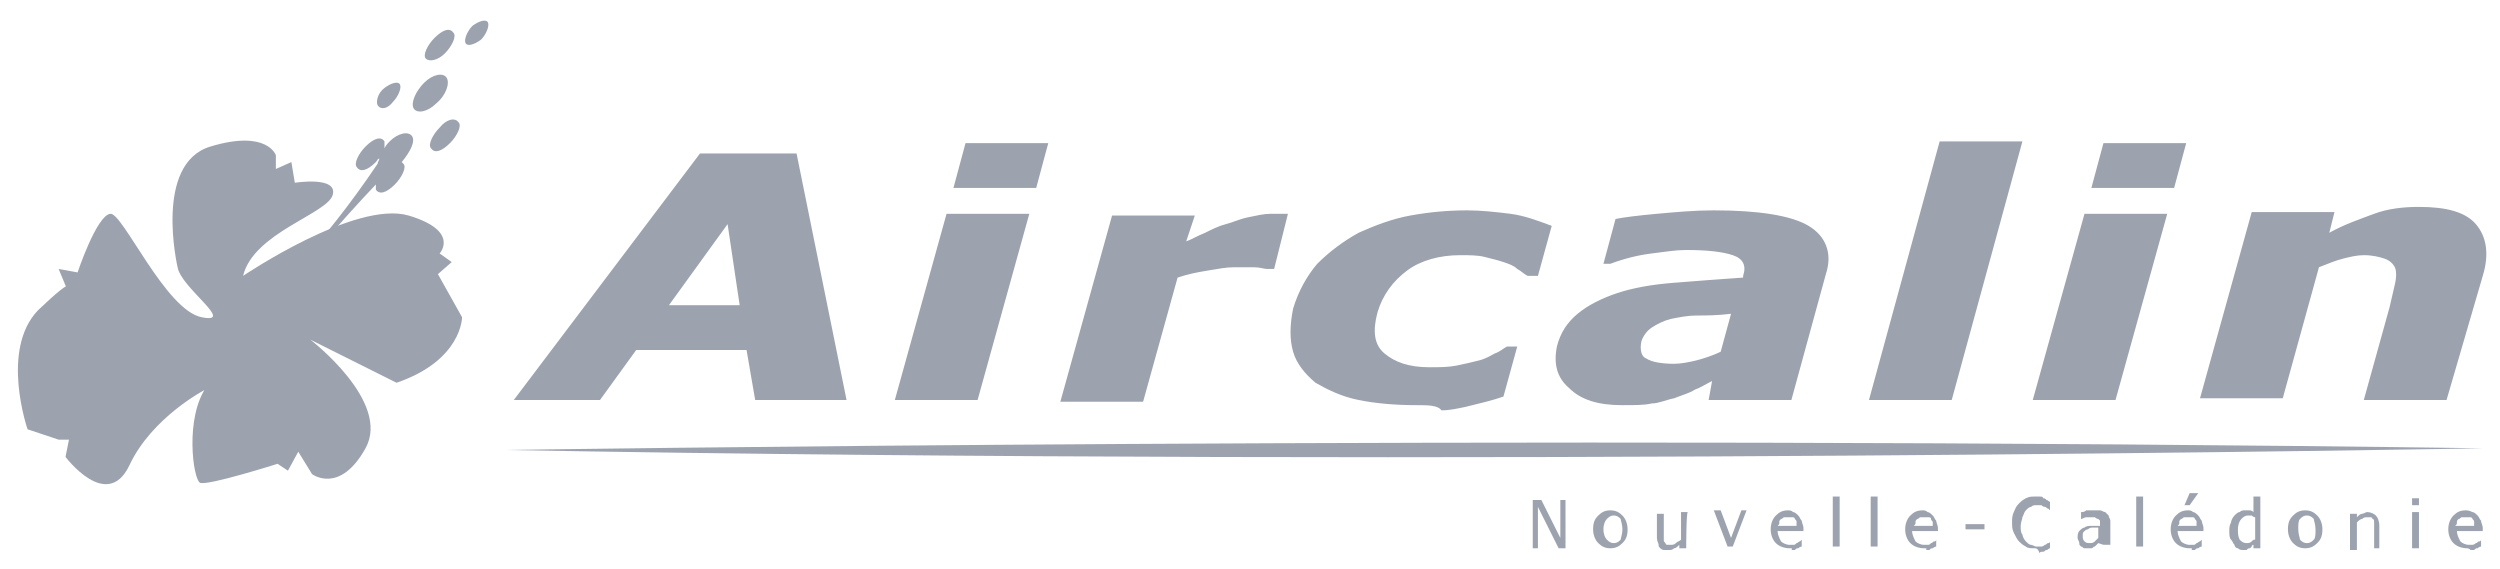 <?xml version="1.0" encoding="utf-8"?>
<!-- Generator: Adobe Illustrator 26.1.0, SVG Export Plug-In . SVG Version: 6.00 Build 0)  -->
<svg version="1.1" id="Layer_1" xmlns="http://www.w3.org/2000/svg" xmlns:xlink="http://www.w3.org/1999/xlink" x="0px" y="0px"
	 width="145px" height="33px" viewBox="0 0 145 33" enable-background="new 0 0 145 33" xml:space="preserve">
<path fill="#9CA3AF" d="M90.8,31.8h-0.4l-1.2-2.4v2.4h-0.3v-2.8h0.5l1.1,2.2v-2.2h0.3V31.8z M94.1,30.7c0-0.3-0.1-0.5-0.1-0.6
	c-0.1-0.1-0.2-0.2-0.4-0.2c-0.2,0-0.3,0.1-0.4,0.2c-0.1,0.1-0.2,0.3-0.2,0.6c0,0.3,0.1,0.5,0.2,0.6c0.1,0.1,0.2,0.2,0.4,0.2
	c0.2,0,0.3-0.1,0.4-0.2C94,31.2,94.1,31,94.1,30.7 M94.4,30.7c0,0.4-0.1,0.6-0.3,0.8c-0.2,0.2-0.4,0.3-0.7,0.3
	c-0.3,0-0.5-0.1-0.7-0.3c-0.2-0.2-0.3-0.5-0.3-0.8c0-0.4,0.1-0.6,0.3-0.8c0.2-0.2,0.4-0.3,0.7-0.3c0.3,0,0.5,0.1,0.7,0.3
	C94.3,30.1,94.4,30.4,94.4,30.7 M97.8,31.8h-0.4v-0.2c-0.1,0.1-0.2,0.2-0.3,0.2c-0.1,0.1-0.2,0.1-0.3,0.1c-0.1,0-0.2,0-0.3,0
	c-0.1,0-0.2-0.1-0.2-0.1c-0.1-0.1-0.1-0.1-0.1-0.2c0-0.1-0.1-0.2-0.1-0.4v-1.4h0.4v1.2c0,0.1,0,0.2,0,0.3c0,0.1,0,0.1,0.1,0.2
	c0,0.1,0.1,0.1,0.1,0.1c0.1,0,0.1,0,0.2,0c0.1,0,0.2,0,0.3-0.1c0.1-0.1,0.2-0.1,0.3-0.2v-1.6h0.4C97.8,29.6,97.8,31.8,97.8,31.8z
	 M101.3,29.6l-0.8,2.1h-0.3l-0.8-2.1h0.4l0.6,1.6l0.6-1.6H101.3z M104.2,30.5c0-0.1,0-0.2,0-0.2c0-0.1,0-0.1-0.1-0.2
	c0-0.1-0.1-0.1-0.2-0.1c-0.1,0-0.1,0-0.2,0c-0.1,0-0.2,0-0.2,0c-0.1,0-0.1,0.1-0.2,0.1c-0.1,0.1-0.1,0.1-0.1,0.2
	c0,0.1,0,0.1-0.1,0.2H104.2z M103.8,31.8c-0.3,0-0.6-0.1-0.8-0.3c-0.2-0.2-0.3-0.5-0.3-0.8c0-0.3,0.1-0.6,0.3-0.8
	c0.2-0.2,0.4-0.3,0.7-0.3c0.1,0,0.2,0,0.3,0.1c0.1,0,0.2,0.1,0.3,0.2s0.1,0.2,0.2,0.3c0,0.1,0.1,0.3,0.1,0.4v0.2h-1.5
	c0,0.2,0.1,0.4,0.2,0.6c0.1,0.1,0.3,0.2,0.5,0.2c0.1,0,0.2,0,0.2,0c0.1,0,0.1,0,0.2-0.1c0.1,0,0.1-0.1,0.2-0.1c0,0,0.1-0.1,0.1-0.1
	h0v0.4c0,0-0.1,0-0.2,0.1c-0.1,0-0.1,0-0.2,0.1c-0.1,0-0.1,0-0.2,0C104,31.8,103.9,31.8,103.8,31.8 M106.3,28.8h0.4v2.9h-0.4V28.8z
	 M108.5,28.8h0.4v2.9h-0.4V28.8z M112.1,30.5c0-0.1,0-0.2,0-0.2c0-0.1-0.1-0.1-0.1-0.2c0-0.1-0.1-0.1-0.2-0.1c-0.1,0-0.1,0-0.2,0
	c-0.1,0-0.2,0-0.2,0c-0.1,0-0.1,0.1-0.2,0.1c-0.1,0.1-0.1,0.1-0.1,0.2c0,0.1,0,0.1-0.1,0.2H112.1z M111.6,31.8
	c-0.3,0-0.6-0.1-0.8-0.3c-0.2-0.2-0.3-0.5-0.3-0.8c0-0.3,0.1-0.6,0.3-0.8c0.2-0.2,0.4-0.3,0.7-0.3c0.1,0,0.2,0,0.3,0.1
	c0.1,0,0.2,0.1,0.3,0.2c0.1,0.1,0.1,0.2,0.2,0.3c0,0.1,0.1,0.3,0.1,0.4v0.2h-1.5c0,0.2,0.1,0.4,0.2,0.6c0.1,0.1,0.3,0.2,0.5,0.2
	c0.1,0,0.2,0,0.2,0c0.1,0,0.1,0,0.2-0.1c0.1,0,0.1-0.1,0.2-0.1s0.1-0.1,0.1-0.1h0v0.4c0,0-0.1,0-0.2,0.1c-0.1,0-0.1,0-0.2,0.1
	c-0.1,0-0.1,0-0.2,0C111.8,31.8,111.7,31.8,111.6,31.8 M114,30.4h1.1v0.3H114V30.4z M118,31.8c-0.2,0-0.4,0-0.5-0.1
	c-0.2-0.1-0.3-0.2-0.4-0.3c-0.1-0.1-0.2-0.3-0.3-0.5c-0.1-0.2-0.1-0.4-0.1-0.6c0-0.2,0-0.4,0.1-0.6c0.1-0.2,0.1-0.3,0.3-0.5
	c0.1-0.1,0.2-0.2,0.4-0.3c0.2-0.1,0.3-0.1,0.5-0.1c0.1,0,0.2,0,0.3,0c0.1,0,0.2,0,0.2,0.1c0.1,0,0.1,0,0.2,0.1
	c0.1,0,0.1,0.1,0.2,0.1v0.5h0c0,0-0.1-0.1-0.1-0.1c-0.1,0-0.1-0.1-0.2-0.1c-0.1,0-0.2-0.1-0.2-0.1c-0.1,0-0.2,0-0.3,0
	c-0.1,0-0.2,0-0.3,0.1c-0.1,0-0.2,0.1-0.3,0.2s-0.1,0.2-0.2,0.4c0,0.1-0.1,0.3-0.1,0.5c0,0.2,0,0.4,0.1,0.5c0,0.1,0.1,0.3,0.2,0.4
	c0.1,0.1,0.2,0.2,0.3,0.2c0.1,0,0.2,0.1,0.3,0.1c0.1,0,0.2,0,0.3,0c0.1,0,0.2-0.1,0.2-0.1c0.1,0,0.1-0.1,0.2-0.1
	c0.1,0,0.1-0.1,0.1-0.1h0v0.4c-0.1,0-0.1,0.1-0.2,0.1c-0.1,0-0.1,0.1-0.2,0.1c-0.1,0-0.2,0-0.2,0.1C118.2,31.8,118.1,31.8,118,31.8
	 M121.7,31.2v-0.6c-0.1,0-0.2,0-0.3,0c-0.1,0-0.2,0-0.3,0.1c-0.1,0-0.2,0.1-0.2,0.1c-0.1,0.1-0.1,0.1-0.1,0.3c0,0.1,0,0.2,0.1,0.3
	s0.2,0.1,0.3,0.1c0.1,0,0.2,0,0.3-0.1C121.5,31.4,121.6,31.3,121.7,31.2 M121.7,31.5c0,0-0.1,0.1-0.1,0.1c0,0-0.1,0.1-0.1,0.1
	c-0.1,0-0.1,0.1-0.2,0.1c-0.1,0-0.1,0-0.2,0c-0.1,0-0.2,0-0.2,0c-0.1,0-0.1-0.1-0.2-0.1c-0.1-0.1-0.1-0.1-0.1-0.2
	c0-0.1-0.1-0.2-0.1-0.3c0-0.1,0-0.3,0.1-0.4c0.1-0.1,0.2-0.2,0.3-0.2c0.1-0.1,0.3-0.1,0.4-0.1c0.2,0,0.3,0,0.5,0v-0.1
	c0-0.1,0-0.1,0-0.2c0,0-0.1-0.1-0.1-0.1c0,0-0.1,0-0.2-0.1c-0.1,0-0.1,0-0.2,0c-0.1,0-0.2,0-0.3,0c-0.1,0-0.2,0.1-0.3,0.1h0v-0.4
	c0.1,0,0.2,0,0.3-0.1c0.1,0,0.2,0,0.4,0c0.1,0,0.3,0,0.4,0c0.1,0,0.2,0.1,0.3,0.1c0.1,0.1,0.1,0.1,0.2,0.2c0,0.1,0.1,0.2,0.1,0.3
	v1.4h-0.4L121.7,31.5L121.7,31.5z M123.9,28.8h0.4v2.9h-0.4V28.8z M127.5,28.6l-0.5,0.7h-0.3l0.3-0.7H127.5z M127.4,30.5
	c0-0.1,0-0.2,0-0.2c0-0.1,0-0.1-0.1-0.2c0-0.1-0.1-0.1-0.2-0.1c-0.1,0-0.1,0-0.2,0c-0.1,0-0.2,0-0.2,0c-0.1,0-0.1,0.1-0.2,0.1
	c-0.1,0.1-0.1,0.1-0.1,0.2c0,0.1,0,0.1-0.1,0.2H127.4z M127,31.8c-0.3,0-0.6-0.1-0.8-0.3c-0.2-0.2-0.3-0.5-0.3-0.8
	c0-0.3,0.1-0.6,0.3-0.8c0.2-0.2,0.4-0.3,0.7-0.3c0.1,0,0.2,0,0.3,0.1c0.1,0,0.2,0.1,0.3,0.2c0.1,0.1,0.1,0.2,0.2,0.3
	c0,0.1,0.1,0.3,0.1,0.4v0.2h-1.5c0,0.2,0.1,0.4,0.2,0.6c0.1,0.1,0.3,0.2,0.5,0.2c0.1,0,0.2,0,0.2,0c0.1,0,0.1,0,0.2-0.1
	c0.1,0,0.1-0.1,0.2-0.1c0,0,0.1-0.1,0.1-0.1h0v0.4c0,0-0.1,0-0.2,0.1c-0.1,0-0.1,0-0.2,0.1c-0.1,0-0.1,0-0.2,0
	C127.2,31.8,127.1,31.8,127,31.8 M130.8,31.3V30c-0.1,0-0.2-0.1-0.2-0.1c-0.1,0-0.1,0-0.2,0c-0.2,0-0.3,0.1-0.4,0.2
	c-0.1,0.1-0.2,0.3-0.2,0.6c0,0.2,0,0.4,0.1,0.6c0.1,0.1,0.2,0.2,0.4,0.2c0.1,0,0.2,0,0.3-0.1S130.7,31.3,130.8,31.3 M131.1,31.8
	h-0.4v-0.2c-0.1,0-0.1,0.1-0.1,0.1c0,0-0.1,0.1-0.1,0.1c-0.1,0-0.1,0-0.2,0.1c-0.1,0-0.1,0-0.2,0c-0.1,0-0.2,0-0.3-0.1
	c-0.1,0-0.2-0.1-0.2-0.2c-0.1-0.1-0.1-0.2-0.2-0.3s-0.1-0.3-0.1-0.5c0-0.2,0-0.3,0.1-0.5c0-0.1,0.1-0.3,0.2-0.4
	c0.1-0.1,0.2-0.2,0.3-0.2c0.1-0.1,0.2-0.1,0.3-0.1c0.1,0,0.2,0,0.3,0c0.1,0,0.2,0.1,0.2,0.1v-0.9h0.4L131.1,31.8L131.1,31.8z
	 M134.3,30.7c0-0.3-0.1-0.5-0.1-0.6c-0.1-0.1-0.2-0.2-0.4-0.2c-0.2,0-0.3,0.1-0.4,0.2c-0.1,0.1-0.1,0.3-0.1,0.6
	c0,0.3,0.1,0.5,0.1,0.6c0.1,0.1,0.2,0.2,0.4,0.2c0.2,0,0.3-0.1,0.4-0.2C134.3,31.2,134.3,31,134.3,30.7 M134.7,30.7
	c0,0.4-0.1,0.6-0.3,0.8c-0.2,0.2-0.4,0.3-0.7,0.3c-0.3,0-0.5-0.1-0.7-0.3c-0.2-0.2-0.3-0.5-0.3-0.8c0-0.4,0.1-0.6,0.3-0.8
	c0.2-0.2,0.4-0.3,0.7-0.3s0.5,0.1,0.7,0.3C134.6,30.1,134.7,30.4,134.7,30.7 M138.1,31.8h-0.4v-1.2c0-0.1,0-0.2,0-0.3
	c0-0.1,0-0.2-0.1-0.2c0-0.1-0.1-0.1-0.1-0.1c-0.1,0-0.1,0-0.2,0c-0.1,0-0.2,0-0.3,0.1c-0.1,0-0.2,0.1-0.3,0.2v1.6h-0.4v-2.1h0.4v0.2
	c0.1-0.1,0.2-0.2,0.3-0.2c0.1,0,0.2-0.1,0.3-0.1c0.2,0,0.4,0.1,0.5,0.2c0.1,0.1,0.2,0.3,0.2,0.6V31.8z M139.9,31.8h0.4v-2.1h-0.4
	V31.8z M139.9,29.3h0.4v-0.4h-0.4V29.3z M143.5,30.5c0-0.1,0-0.2,0-0.2c0-0.1,0-0.1-0.1-0.2c0-0.1-0.1-0.1-0.2-0.1
	c-0.1,0-0.1,0-0.2,0c-0.1,0-0.2,0-0.2,0c-0.1,0-0.1,0.1-0.2,0.1c-0.1,0.1-0.1,0.1-0.1,0.2c0,0.1,0,0.1-0.1,0.2H143.5z M143.1,31.8
	c-0.3,0-0.6-0.1-0.8-0.3c-0.2-0.2-0.3-0.5-0.3-0.8c0-0.3,0.1-0.6,0.3-0.8c0.2-0.2,0.4-0.3,0.7-0.3c0.1,0,0.2,0,0.4,0.1
	c0.1,0,0.2,0.1,0.3,0.2s0.1,0.2,0.2,0.3c0,0.1,0.1,0.3,0.1,0.4v0.2h-1.5c0,0.2,0.1,0.4,0.2,0.6c0.1,0.1,0.3,0.2,0.5,0.2
	c0.1,0,0.2,0,0.2,0s0.1,0,0.2-0.1c0.1,0,0.1-0.1,0.2-0.1s0.1-0.1,0.1-0.1h0v0.4c0,0-0.1,0-0.2,0.1c-0.1,0-0.1,0-0.2,0.1
	c-0.1,0-0.1,0-0.2,0C143.2,31.8,143.1,31.8,143.1,31.8"/>
<path fill="#9CA3AF" d="M42.9,17.7L42.2,13l-3.4,4.7L42.9,17.7z M29.8,23.2L40.6,8.9l5.6,0l2.9,14.3l-5.3,0l-0.5-2.9l-6.4,0
	l-2.1,2.9C34.9,23.2,29.8,23.2,29.8,23.2z M60.1,10.9h-4.8L56,8.3l4.8,0L60.1,10.9z M56.7,23.2h-4.8l3-10.8l4.8,0L56.7,23.2z
	 M73.9,15.6h-0.4c-0.2,0-0.4-0.1-0.8-0.1c-0.3,0-0.7,0-1.1,0c-0.5,0-1,0.1-1.6,0.2s-1.1,0.2-1.7,0.4l-2,7.2h-4.8l3-10.8l4.8,0
	L68.8,14c0.3-0.1,0.6-0.3,1.1-0.5c0.4-0.2,0.8-0.4,1.2-0.5c0.4-0.1,0.8-0.3,1.3-0.4c0.5-0.1,0.9-0.2,1.3-0.2c0.2,0,0.3,0,0.5,0
	c0.2,0,0.4,0,0.5,0L73.9,15.6z M82.2,23.5c-1.3,0-2.4-0.1-3.4-0.3c-1-0.2-1.8-0.6-2.5-1c-0.6-0.5-1.1-1.1-1.3-1.8
	c-0.2-0.7-0.2-1.5,0-2.5c0.3-1,0.8-1.9,1.4-2.6c0.7-0.7,1.5-1.3,2.4-1.8c0.9-0.4,1.9-0.8,3-1c1.1-0.2,2.2-0.3,3.3-0.3
	c0.8,0,1.7,0.1,2.5,0.2c0.8,0.1,1.6,0.4,2.4,0.7l-0.8,2.9h-0.6c-0.2-0.1-0.4-0.3-0.6-0.4c-0.2-0.2-0.5-0.3-0.8-0.4
	c-0.3-0.1-0.7-0.2-1.1-0.3c-0.4-0.1-0.9-0.1-1.4-0.1c-1.2,0-2.3,0.3-3.1,0.9c-0.8,0.6-1.4,1.4-1.7,2.4c-0.3,1.1-0.2,1.9,0.4,2.4
	c0.6,0.5,1.4,0.8,2.6,0.8c0.6,0,1.1,0,1.6-0.1c0.5-0.1,0.9-0.2,1.3-0.3c0.4-0.1,0.7-0.3,0.9-0.4c0.3-0.1,0.5-0.3,0.7-0.4h0.6
	l-0.8,2.9c-0.3,0.1-0.6,0.2-1,0.3c-0.4,0.1-0.8,0.2-1.2,0.3c-0.5,0.1-0.9,0.2-1.4,0.2C83.4,23.5,82.8,23.5,82.2,23.5 M99.8,20.4
	l0.6-2.2c-0.8,0.1-1.5,0.1-2,0.1c-0.5,0-1,0.1-1.5,0.2c-0.4,0.1-0.8,0.3-1.1,0.5c-0.3,0.2-0.5,0.5-0.6,0.8c-0.1,0.5,0,0.9,0.3,1
	c0.3,0.2,0.9,0.3,1.6,0.3c0.4,0,0.9-0.1,1.3-0.2S99.4,20.6,99.8,20.4 M99.3,22.1c-0.4,0.2-0.7,0.4-1,0.5c-0.3,0.2-0.7,0.3-1.2,0.5
	c-0.5,0.1-0.9,0.3-1.3,0.3c-0.4,0.1-1,0.1-1.7,0.1c-1.4,0-2.4-0.3-3.1-1c-0.7-0.6-0.9-1.4-0.7-2.4c0.2-0.8,0.6-1.4,1.2-1.9
	c0.6-0.5,1.4-0.9,2.3-1.2c0.9-0.3,2-0.5,3.3-0.6c1.2-0.1,2.6-0.2,4-0.3l0-0.1c0.2-0.6,0-1-0.6-1.2c-0.6-0.2-1.5-0.3-2.7-0.3
	c-0.6,0-1.2,0.1-2,0.2c-0.8,0.1-1.6,0.3-2.4,0.6h-0.4l0.7-2.6c0.5-0.1,1.3-0.2,2.4-0.3c1.1-0.1,2.2-0.2,3.3-0.2
	c2.6,0,4.5,0.3,5.5,0.9c1,0.6,1.4,1.6,1,2.8l-2,7.3l-4.8,0L99.3,22.1z M113.2,23.2h-4.8l4.1-15l4.8,0L113.2,23.2z M126.1,10.9
	l-4.8,0l0.7-2.6l4.8,0L126.1,10.9z M122.7,23.2l-4.8,0l3-10.8h4.8L122.7,23.2z M141.9,23.2l-4.8,0l1.5-5.4c0.1-0.4,0.2-0.9,0.3-1.3
	c0.1-0.4,0.1-0.8,0-1c-0.1-0.2-0.3-0.4-0.6-0.5c-0.3-0.1-0.7-0.2-1.2-0.2c-0.4,0-0.8,0.1-1.2,0.2c-0.4,0.1-0.9,0.3-1.4,0.5l-2.1,7.6
	l-4.8,0l3-10.8h4.8l-0.3,1.2c0.9-0.5,1.8-0.8,2.6-1.1c0.8-0.3,1.7-0.4,2.6-0.4c1.6,0,2.7,0.3,3.3,1c0.6,0.7,0.8,1.7,0.4,3
	L141.9,23.2z"/>
<path fill="#9CA3AF" d="M29.3,26.1c0,0,57.8-0.9,114.7-0.1C144,26,84.8,27.1,29.3,26.1"/>
<path fill="#9CA3AF" d="M10.3,15.5c0,0-1.4-6,1.9-7c3.3-1,3.8,0.5,3.8,0.5L16,9.8l0.9-0.4l0.2,1.2c0,0,2.5-0.4,2.2,0.7
	c-0.3,1.1-4.6,2.2-5.2,4.7c0,0,6.5-4.4,9.6-3.5c3,0.9,1.8,2.2,1.8,2.2l0.7,0.5l-0.8,0.7l1.4,2.5c0,0,0,2.5-3.8,3.8l-5-2.5
	c0,0,4.7,3.6,3.2,6.3c-1.5,2.7-3.1,1.5-3.1,1.5l-0.8-1.3l-0.6,1.1l-0.6-0.4c0,0-4.1,1.3-4.5,1.1c-0.4-0.2-0.9-3.8,0.4-5.6
	c1.3-1.8-0.1,0.2-0.1,0.2S8.8,24.2,7.5,27c-1.3,2.7-3.7-0.5-3.7-0.5l0.2-1l-0.6,0l-1.8-0.6c0,0-1.6-4.6,0.6-6.9
	c2.3-2.2,1.7-1.2,1.7-1.2l-0.5-1.2l1.1,0.2c0,0,1.1-3.3,1.9-3.4c0.7-0.1,3.2,5.6,5.3,6C13.7,18.8,10.5,16.7,10.3,15.5"/>
<path fill="#9CA3AF" d="M23.9,7.9c-0.2-0.3-0.8-0.2-1.3,0.3c-0.1,0.1-0.2,0.2-0.3,0.4c0-0.2,0-0.3,0-0.4c-0.2-0.3-0.6-0.2-1.1,0.3
	c-0.4,0.4-0.7,1-0.5,1.2c0.2,0.3,0.6,0.2,1.1-0.3c0.1-0.1,0.1-0.2,0.2-0.2c0,0.1-0.1,0.2-0.1,0.3c-3.3,4.9-6.2,7.6-7.4,8.7
	c-0.3-0.6-1.2-2.3-1.8-3.4c0.3,1.5,0.4,4.6,0.4,4.6l-2-0.2c0,0,0.2,0.9-0.3,0.7c-0.5-0.2-2.1-1.4-2.3-1c-0.2,0.4,1.9,1.2,0.7,1
	c-1.2-0.1-3.3,1.2-3.3,1.2c3.4-0.5,4.2-0.5,4.2-0.5l2,0c0.1,0.7,1.2,0.9,1.6,0.9c0.4,0.1,0.3-1.3,0.8-0.8c0.5,0.5,1.3,2.9,1.3,2.9
	c0.1-0.6-0.4-3.3-0.4-3.3s0.5,0.7,0.8,1c0.3,0.3,0.9,0,0.9-0.9c0-0.9-1.9-1-1-1.8c0.9-0.8,3,0.7,3.3,0.3c0.3-0.4-0.6-1.5-0.6-1.5
	c0.3-0.1,3.8-1.4,3.8-1.4c-1.6,0-5,1.2-6.8,1.9c1.3-2,4-5.1,6-7.2c0,0.1,0,0.2,0,0.3c0.2,0.3,0.6,0.2,1.1-0.3c0.4-0.4,0.7-1,0.5-1.2
	c0,0,0,0-0.1-0.1C23.8,8.8,24.1,8.2,23.9,7.9 M25.8,3.1c0.4-0.4,0.7-1,0.5-1.2c-0.2-0.3-0.6-0.2-1.1,0.3c-0.4,0.4-0.7,1-0.5,1.2
	C24.9,3.6,25.4,3.5,25.8,3.1 M22.8,5.9c0.3-0.3,0.5-0.8,0.4-1c-0.1-0.2-0.5-0.1-0.9,0.2s-0.5,0.8-0.4,1C22.1,6.4,22.5,6.3,22.8,5.9
	 M28.3,1.3c-0.1-0.2-0.5-0.1-0.9,0.2c-0.3,0.3-0.5,0.8-0.4,1c0.1,0.2,0.5,0.1,0.9-0.2C28.2,2,28.4,1.5,28.3,1.3 M25.5,7.4
	c-0.4,0.4-0.7,1-0.5,1.2c0.2,0.3,0.6,0.2,1.1-0.3c0.4-0.4,0.7-1,0.5-1.2C26.4,6.8,25.9,6.9,25.5,7.4 M25.9,4.5
	c-0.2-0.3-0.8-0.2-1.3,0.3C24.1,5.3,23.8,6,24,6.3c0.2,0.3,0.8,0.2,1.3-0.3C25.9,5.5,26.1,4.8,25.9,4.5 M12.7,14.8
	c-0.1-0.4-0.2-0.6-0.3-0.7C12.2,13.8,12.4,14.2,12.7,14.8"/>
</svg>
